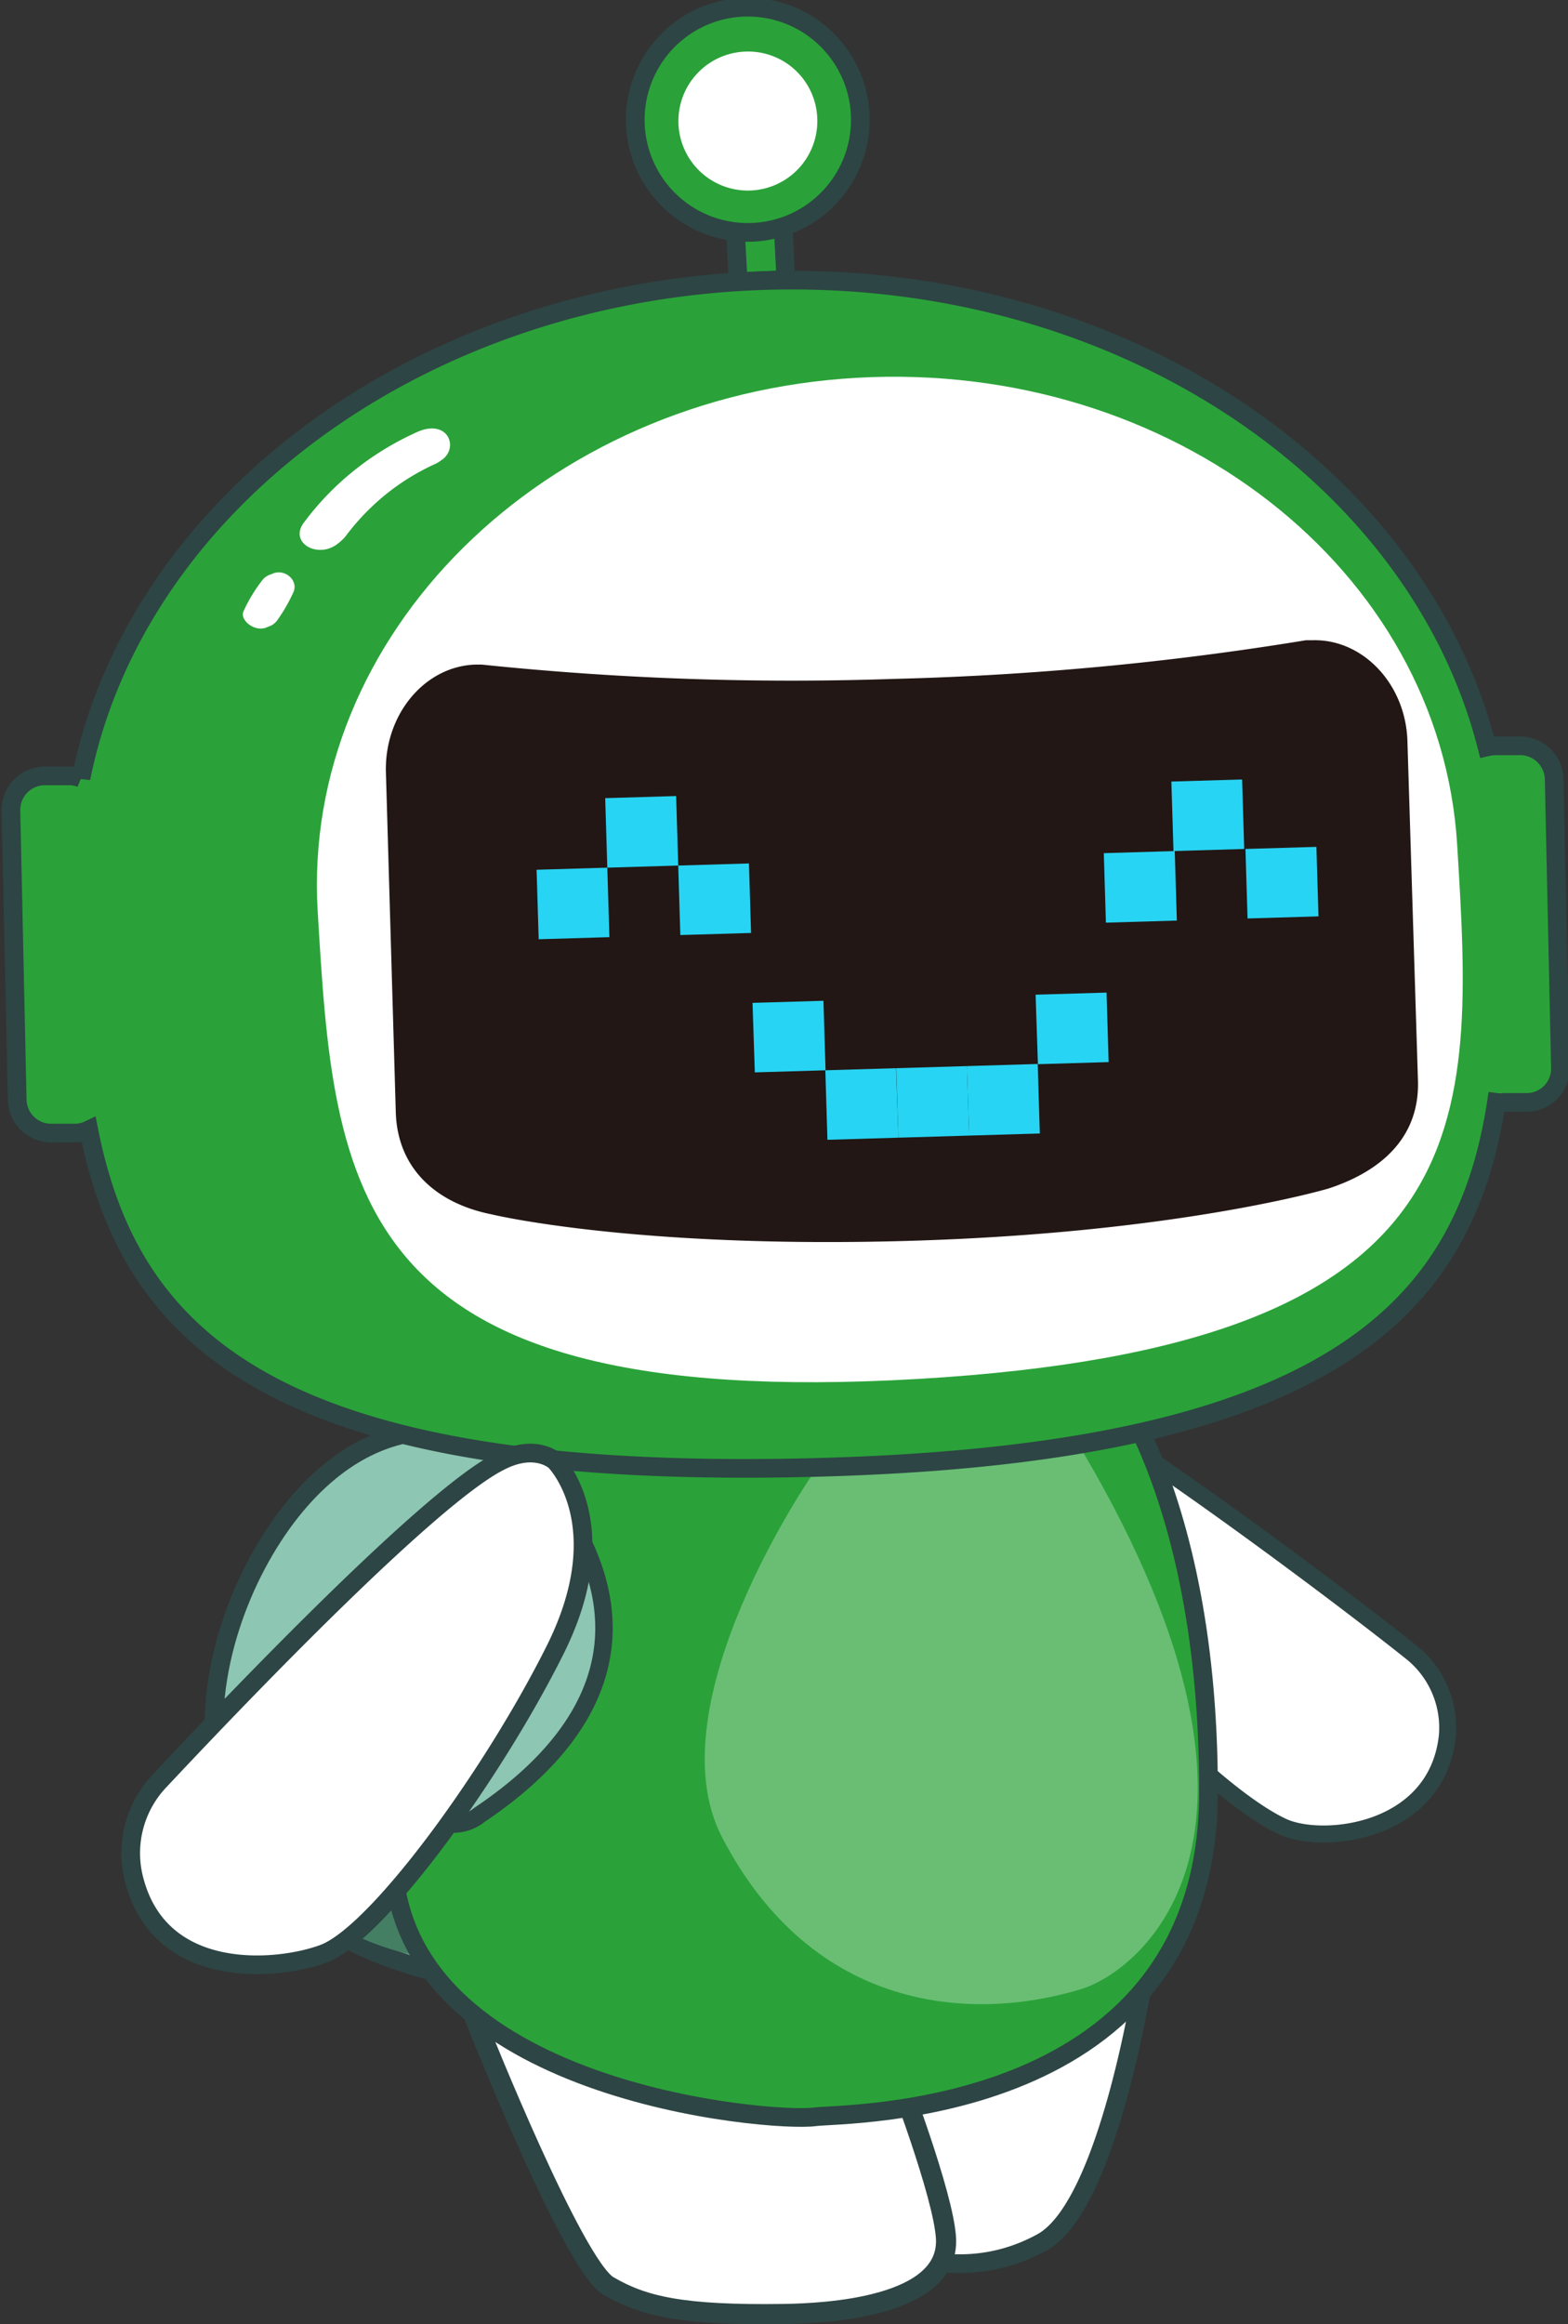 <svg width="74.72" height="110.68" xmlns="http://www.w3.org/2000/svg">
 <rect width="100%" height="100%" fill="#333333" stroke="none"/>
 <defs>
  <style>.cls-1,.cls-4,.cls-5,.cls-8,.cls-9{fill:#fff;}.cls-1,.cls-2,.cls-4,.cls-5,.cls-6,.cls-7{stroke:#2d4544;stroke-miterlimit:10;}.cls-1{stroke-width:0.81px;}.cls-2,.cls-7{fill:#8dc6b2;}.cls-2,.cls-4,.cls-6{stroke-width:0.89px;}.cls-3{fill:#447f63;}.cls-5{stroke-width:0.96px;}.cls-6{fill:#2aa239;}.cls-7{stroke-width:0.83px;}.cls-8{opacity:0.3;}.cls-10{fill:#221714;}.cls-11{fill:#28d4f3;}</style>
 </defs>
 <g>
  <title>Layer 1</title>
  <path id="svg_1" d="m48.25,67.2s-2.39,3.05 1.09,8.08s8.9,10.37 11.78,11.71c1.89,0.88 7.34,0.33 7.85,-4.31a4.6,4.6 0 0 0 -1.72,-4c-3.76,-3 -13.19,-10 -16.58,-11.75a1.87,1.87 0 0 0 -2.42,0.27z" class="cls-1"/>
  <path id="svg_2" d="m24.25,68.95s-5.09,-3 -9.92,2.47s-8.12,18.57 6.06,22.4" class="cls-2"/>
  <path id="svg_3" d="m17.75,88.82c-0.83,2 -5.49,-1.29 -6.47,-3s0.84,5.83 8.73,7.35c0.55,0.08 -0.85,-7.62 -2.26,-4.35z" class="cls-3"/>
  <path id="svg_4" d="m39.73,98.68a54.49,54.49 0 0 0 -0.54,6c0.15,1.16 5.38,4.9 10.46,2.11c3.35,-1.83 5,-13.57 5,-13.57s-14.03,3.21 -14.92,5.46z" class="cls-4"/>
  <path id="svg_5" d="m42.69,98.6s2.28,5.92 2.39,8c0.17,3.28 -5.72,3.57 -7.73,3.6c-4.86,0.07 -6.7,-0.37 -8.36,-1.34s-6.13,-12.17 -6.13,-12.17s18.21,1.13 19.83,1.91z" class="cls-5"/>
  <path id="svg_6" d="m24.74,68.92s-6.3,8.59 -6,19.65s18,12.52 20.08,12.24c1.37,-0.19 18.77,0.14 18.77,-15.49s-5.91,-21.34 -5.91,-21.34l-26,1.43l-0.94,3.51z" class="cls-6"/>
  <path id="svg_7" d="m23.62,70.88s6.49,7 -1.23,11.61c-3.29,2 -2.87,3 -2.27,3.73a2,2 0 0 0 2.74,0.2c4,-2.68 10.17,-8.56 1.62,-17.55l-0.86,2.01z" class="cls-7"/>
  <path id="svg_8" d="m38.78,70.12s-7.66,11 -4.38,17.36c4.33,8.34 11.91,8.84 17.14,7.24c2.67,-0.81 11.26,-7.24 -0.49,-26.5" class="cls-8"/>
  <polygon id="svg_9" points="37.45 13.31 35.18 13.43 35 10.2 37.28 10.08 37.45 13.31" class="cls-6"/>
  <path id="svg_10" d="m40.99,5.42a5.36,5.36 0 0 1 -10.71,0.57a5.36,5.36 0 0 1 10.71,-0.57z" class="cls-6"/>
  <path id="svg_11" d="m38.94,5.53a3.31,3.31 0 1 1 -3.49,-3.07a3.3,3.3 0 0 1 3.49,3.07z" class="cls-9"/>
  <path id="svg_12" d="m72.31,35.52l-1.09,0a2,2 0 0 0 -0.36,0.05c-3.31,-13 -17.38,-22.57 -34,-22.22s-30.36,10.55 -33,23.71a1.56,1.56 0 0 0 -0.65,-0.11l-1.09,0a1.62,1.62 0 0 0 -1.6,1.64l0.3,13.8a1.62,1.62 0 0 0 1.67,1.57l1.09,0a1.52,1.52 0 0 0 0.65,-0.15c1.95,9.86 8.7,16.61 33.9,16.09s31.66,-7.52 33.18,-17.4a1.37,1.37 0 0 0 0.36,0l1.09,0a1.61,1.61 0 0 0 1.6,-1.63l-0.3,-13.81a1.63,1.63 0 0 0 -1.75,-1.54z" class="cls-6"/>
  <path id="svg_13" d="m69.44,40.25c0.8,13.17 1.52,23.84 -25.71,25.42s-27.8,-9.1 -28.59,-22.26s10.72,-24.59 25.72,-25.42s27.79,9.1 28.58,22.26z" class="cls-9"/>
  <path id="svg_14" d="m62.54,30.49l-0.31,0a143,143 0 0 1 -19.6,1.84a143,143 0 0 1 -19.67,-0.68l-0.31,0c-2.42,0.08 -4.34,2.39 -4.26,5.14l0.47,16.17c0.08,2.75 2,4.36 4.56,4.87c0,0 6.79,1.65 20,1.26c12.81,-0.38 19.89,-2.49 19.89,-2.49c2.44,-0.8 4.34,-2.38 4.26,-5.13l-0.5,-16.11c-0.05,-2.75 -2.11,-4.94 -4.53,-4.87z" class="cls-10"/>
  <path id="svg_15" d="m19.86,20.6a13.45,13.45 0 0 0 -5.41,4.33c-0.73,1.06 1.07,1.86 1.94,0.65a11.32,11.32 0 0 1 4.38,-3.5c0.97,-0.46 0.54,-2.06 -0.91,-1.48z" class="cls-9"/>
  <path id="svg_16" d="m12.54,27.58a7.36,7.36 0 0 0 -0.94,1.54c-0.22,0.5 0.9,1.28 1.47,0.45a9.13,9.13 0 0 0 0.72,-1.25c0.35,-0.68 -0.63,-1.38 -1.25,-0.74z" class="cls-9"/>
  <path id="svg_17" d="m26.45,69.58s3,3 0,9s-8.46,13.47 -11,14.45c-2.12,0.81 -7.86,1.4 -9.08,-3.6a5,5 0 0 1 1.27,-4.66c3.61,-3.85 12.84,-13.5 16.17,-15.17c1.71,-0.89 2.64,-0.02 2.64,-0.02z" class="cls-4"/>
  <path id="svg_18" d="m19.98,20.53a13.6,13.6 0 0 0 -5.41,4.29c-0.72,1.06 1.08,1.87 1.95,0.65a11.32,11.32 0 0 1 4.34,-3.46c1.06,-0.46 0.63,-2.06 -0.88,-1.48z" class="cls-9"/>
  <path id="svg_19" d="m12.72,27.51a7.39,7.39 0 0 0 -0.95,1.54c-0.22,0.5 0.91,1.28 1.47,0.45a7.89,7.89 0 0 0 0.72,-1.25c0.36,-0.68 -0.62,-1.38 -1.24,-0.74z" class="cls-9"/>
  <polygon id="svg_20" points="39.24 47.66 39.34 50.97 35.97 51.07 35.86 47.76 39.24 47.66" class="cls-11"/>
  <polygon id="svg_21" points="42.7 50.87 42.81 54.18 39.43 54.28 39.33 50.97 42.7 50.87" class="cls-11"/>
  <polygon id="svg_22" points="46.08 50.77 46.18 54.08 42.81 54.18 42.71 50.87 46.08 50.77" class="cls-11"/>
  <polygon id="svg_23" points="49.45 50.67 49.55 53.98 46.18 54.08 46.08 50.77 49.45 50.67" class="cls-11"/>
  <polygon id="svg_24" points="52.73 47.27 52.83 50.58 49.46 50.68 49.35 47.37 52.73 47.27" class="cls-11"/>
  <polygon id="svg_25" points="29.04 44.63 28.94 41.32 25.57 41.42 25.67 44.73 29.04 44.63" class="cls-11"/>
  <polygon id="svg_26" points="32.32 41.22 32.22 37.91 28.84 38.01 28.94 41.32 32.32 41.22" class="cls-11"/>
  <polygon id="svg_27" points="35.79 44.43 35.69 41.12 32.32 41.22 32.42 44.53 35.79 44.43" class="cls-11"/>
  <polygon id="svg_28" points="56.08 43.84 55.98 40.53 52.6 40.63 52.7 43.94 56.08 43.84" class="cls-11"/>
  <polygon id="svg_29" points="59.29 40.43 59.19 37.12 55.82 37.22 55.92 40.53 59.29 40.43" class="cls-11"/>
  <polygon id="svg_30" points="62.83 43.64 62.73 40.33 59.35 40.43 59.45 43.74 62.83 43.64" class="cls-11"/>
 </g>
</svg>